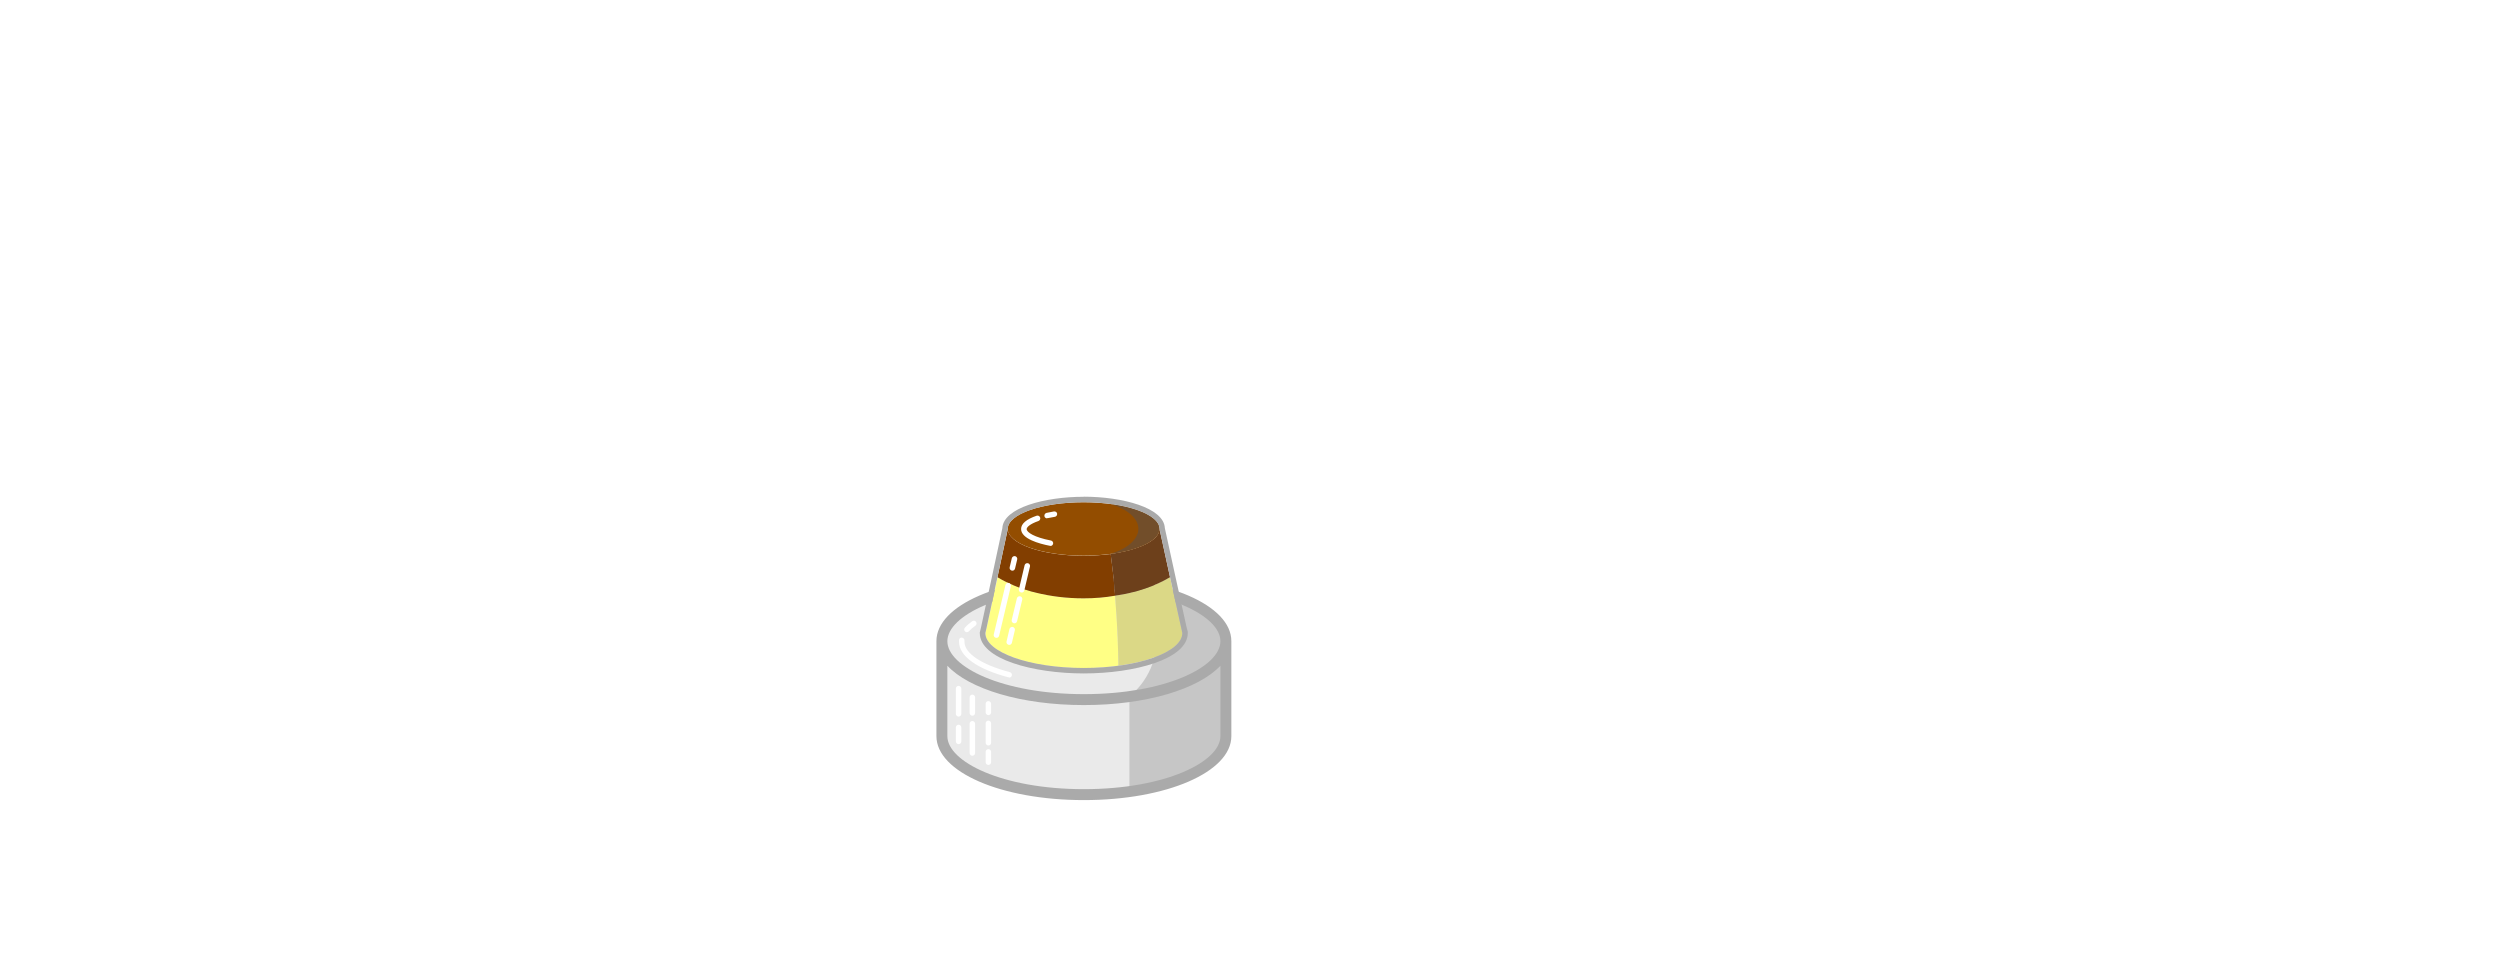 <?xml version="1.0" encoding="UTF-8"?><svg id="b" xmlns="http://www.w3.org/2000/svg" xmlns:xlink="http://www.w3.org/1999/xlink" viewBox="0 0 256 100"><defs><style>.h{filter:url(#d);}.i{filter:url(#f);}.j{fill:#823e00;}.j,.k,.l,.m,.n,.o,.p,.q,.r,.s{stroke-width:0px;}.k{fill:#6d401b;}.l{fill:#724e2a;}.m{fill:#c6c6c6;}.n{fill:#dbd886;}.o{fill:#aaa;}.p{fill:#934d00;}.q{fill:#fff;}.r{fill:#ffff85;}.s{fill:#eaeaea;}</style><filter id="d" filterUnits="userSpaceOnUse"><feOffset dx="-1" dy="1.5"/><feGaussianBlur result="e" stdDeviation="0"/><feFlood flood-color="#dd7a92" flood-opacity=".73"/><feComposite in2="e" operator="in"/><feComposite in="SourceGraphic"/></filter><filter id="f" filterUnits="userSpaceOnUse"><feOffset dx="1" dy="1.5"/><feGaussianBlur result="g" stdDeviation="0"/><feFlood flood-color="#9b9bc9" flood-opacity=".73"/><feComposite in2="g" operator="in"/><feComposite in="SourceGraphic"/></filter></defs><g id="c"><g class="h"><path class="q" d="m69,58.99c-1.31.11-2.2.02-2.66-.18-.14-3.96-.34-6.68-.69-8.13-.58-2.37-1.96-4.09-4.08-5.21-1.97-.96-4.21-1.29-6.7-.99.21,5.08-.6,9.58-2.29,13.57,1.09,1.73,1.95,3.17,2.62,4.23-.6.71-1.38,1.31-2.34,1.75-.93-1.31-1.7-2.35-2.2-3.16-1.86,2.25-3.06,3.66-3.64,4.21-1.56,1.4-3.19,2.26-4.94,2.68s-3.15.1-4.44-.97c-1.19-.89-1.98-2.24-2.42-4.08-.59-2.42-.19-5.23,1.23-8.45,1.28-2.77,2.95-5.17,5.04-7.11l-4.11-6.79c.54-.75,1.36-1.36,2.5-1.74l4.36,6.37c1.75-1.25,4.06-2.27,6.85-3.04-.27-1.52-.46-2.76-.65-3.74.73-.18,1.2-.34,1.44-.4.29-.07.74-.13,1.44-.2.25.61.47,1.32.67,2.14.13.53.21,1.08.33,1.56,3.4-.36,6.32.06,8.76,1.26,2.79,1.37,4.58,3.66,5.35,6.85.7,2.9.86,6.09.57,9.55Zm-25.68-9.1c-1.59,1.46-2.93,3.33-3.96,5.63-1.12,2.58-1.41,4.75-.97,6.59.19.78.53,1.36,1.06,1.84.53.49,1.08.66,1.71.51,2.47-.6,4.94-2.68,7.45-6.27-2.03-3.1-3.79-5.9-5.29-8.3Zm2.58-2.06l4.54,7.3c.48-1.19.83-2.92,1.06-5.13.18-1.99.24-3.65.16-5.06-2.47.81-4.4,1.73-5.76,2.88Z"/><path class="q" d="m110.86,48.83c-1.31.11-2.2.02-2.66-.18-.14-3.96-.34-6.68-.69-8.13-.58-2.37-1.96-4.09-4.08-5.21-1.97-.96-4.21-1.28-6.7-.99.21,5.08-.6,9.58-2.29,13.57,1.09,1.73,1.95,3.17,2.61,4.23-.6.71-1.37,1.31-2.34,1.75-.93-1.31-1.7-2.35-2.2-3.16-1.86,2.25-3.06,3.66-3.64,4.21-1.56,1.4-3.19,2.26-4.94,2.68s-3.15.1-4.44-.97c-1.19-.89-1.98-2.24-2.42-4.08-.59-2.42-.19-5.23,1.23-8.45,1.28-2.77,2.95-5.17,5.04-7.11l-4.11-6.79c.54-.75,1.36-1.36,2.5-1.74l4.36,6.37c1.75-1.25,4.06-2.27,6.85-3.05-.27-1.52-.46-2.76-.65-3.74.73-.18,1.2-.34,1.44-.4.29-.07.74-.13,1.44-.2.25.61.47,1.32.67,2.14.13.53.21,1.08.33,1.56,3.4-.36,6.32.06,8.76,1.26,2.79,1.37,4.58,3.66,5.35,6.85.7,2.9.86,6.09.57,9.55Zm-25.68-9.1c-1.59,1.46-2.93,3.33-3.96,5.63-1.12,2.58-1.41,4.75-.97,6.59.19.78.53,1.36,1.06,1.84.53.49,1.08.66,1.71.51,2.47-.6,4.94-2.68,7.45-6.27-2.03-3.1-3.79-5.9-5.29-8.3Zm2.58-2.06l4.54,7.3c.48-1.19.83-2.92,1.06-5.13.18-1.99.24-3.65.16-5.06-2.47.81-4.4,1.73-5.76,2.88Z"/></g><g class="i"><path class="q" d="m125.03,59.11c-2.44,2.03-3.93,3.21-4.48,3.65-.34-.09-.71-.38-1.1-.93-.45-.45-.71-.83-.72-1.14,1.09-1.63,3.83-4.13,8.22-7.43.29.13.6.42,1,.86.44.55.74.94.91,1.26-.25.42-1.5,1.69-3.83,3.72Zm27.46-11.76c-1.3-.05-2.98-.24-5.16-.49-2.47-.28-4.65-.53-6.42-.83-.22,12.51-.38,19.61-.53,21.34-.03.3-1.19.32-3.46.06-1.58-.18-2.86-.43-3.88-.69-.08-.21-.03-.61.04-1.25.06-.54.16-.98.34-1.26l3.62.36.41-18.95c-6.96-.94-11.99-1.72-15.08-2.27-.11-.31-.11-.82-.03-1.51.07-.64.18-1.13.37-1.46,2.18.25,5.1.53,8.86.96l3.42.39c1.63.23,2.47.33,2.57.34l.15-7.95c.67-.17,1.33-.25,1.98-.18.4.05.79.14,1.12.28l.11,8.28c2.18.25,6.17.85,11.93,1.81,0,.8.05,1.36.01,1.66-.05.4-.2.88-.36,1.36Zm-1.61-9.61c-.83.21-1.39.29-1.63.26-.2-.02-.36-.39-.46-1.21-.13-.66-.22-1.18-.18-1.52.89-.35,1.82-.6,2.79-.68.28.18.53,1.06.84,2.7-.12.14-.54.29-1.35.45Zm2.86,23.28c-.56.49-.94.75-1.24.76-1.75-1.4-3.26-3.08-4.44-5.07.13-.29.43-.65.88-1.1.5-.44.88-.7,1.08-.68.75.44,2.22,2.11,4.5,4.97-.03.3-.33.67-.78,1.11Zm3.15-24.55c-.72.17-1.23.26-1.53.23-.2-.02-.35-.44-.46-1.21-.22-.73-.26-1.23-.23-1.53,1.09-.38,1.97-.58,2.67-.6.1.01.26.38.48,1.11.17.72.26,1.23.32,1.54-.12.14-.53.29-1.26.46Z"/><path class="q" d="m175.23,46.54c-4,4.71-6.75,7.75-8.21,9.14-.39-.14-.75-.44-1.2-.94-.56-.36-.87-.7-.99-1.02.91-1.8,5.78-7.61,14.58-17.49.91.4,1.68,1.04,2.39,1.93-.73,1.12-2.9,3.93-6.57,8.37Zm12.55,16.57c-5.41,7-8.43,10.62-9.08,11.05-.38-.15-.85-.45-1.45-.87-.6-.47-.9-.86-.98-1.12l4.92-6.61-7.45-5.46c.25-.87.85-1.71,1.73-2.46,3.98,2.46,6.64,4.17,7.94,5.07l8.65-11.24c-3.82-2.09-7.42-3.95-10.78-5.64.18-1.18.58-2.04,1.24-2.56,2.07.79,4.6,1.88,7.55,3.27,3.81,1.79,6.12,3,6.9,3.69-.8,1.71-3.89,5.97-9.19,12.89Z"/><path class="q" d="m238.68,65.5c-9.32,3.45-18.7,6.59-28.05,9.43-.5-.86-.93-1.91-1.25-3.1,9.44-3.64,18.86-6.67,28.17-9.22.56.82.95,1.76,1.12,2.89Zm-15.49-14.95c-.4.86-.95,1.7-1.75,2.56-2.84-1.03-5.91-2.68-9.27-4.92.37-1.06.88-2.01,1.53-2.88,3.4,1.39,6.56,3.1,9.48,5.24Z"/></g><path class="s" d="m110.99,71.63c-8.04,0-14.54-2.68-14.54-5.99v9.73c0,3.31,6.51,5.99,14.54,5.99s14.54-2.68,14.54-5.99v-9.73c0,3.31-6.51,5.99-14.54,5.99Z"/><path class="m" d="m115.65,65.65v15.4c5.75-.8,9.89-3.03,9.89-5.67v-9.73h-9.89Z"/><path class="s" d="m125.53,65.65c0,3.31-6.51,5.99-14.54,5.99s-14.54-2.68-14.54-5.99,6.51-5.99,14.54-5.99,14.54,2.68,14.54,5.99Z"/><path class="m" d="m125.53,65.66c0,2.63-4.14,4.88-9.88,5.67.3-.24,2.75-2.24,2.76-5.67,0-3.43-2.43-5.43-2.74-5.67,5.74.81,9.86,3.04,9.86,5.67Z"/><path class="o" d="m110.99,59.1c-8.47,0-15.1,2.88-15.1,6.55v9.73c0,3.67,6.63,6.55,15.1,6.55s15.1-2.88,15.1-6.55v-9.73c0-3.67-6.63-6.55-15.1-6.55Zm0,1.13c8.36,0,13.98,2.81,13.98,5.43s-5.62,5.42-13.98,5.42-13.98-2.81-13.98-5.42,5.62-5.43,13.98-5.43Zm13.98,15.15c0,2.62-5.62,5.43-13.98,5.43s-13.98-2.81-13.98-5.43v-7.21c2.23,2.39,7.58,4.03,13.98,4.03s11.74-1.64,13.98-4.03v7.21Z"/><path class="q" d="m98.16,76.2c-.15,0-.28-.13-.28-.28v-1.43c0-.16.13-.28.28-.28s.28.13.28.28v1.43c0,.16-.13.28-.28.28Z"/><path class="q" d="m98.16,73.38c-.15,0-.28-.13-.28-.28v-2.59c0-.16.13-.28.28-.28s.28.13.28.28v2.59c0,.16-.13.28-.28.28Z"/><path class="q" d="m99.57,77.39c-.15,0-.28-.13-.28-.28v-3c0-.16.13-.28.28-.28s.28.13.28.28v3c0,.16-.13.28-.28.28Z"/><path class="q" d="m99.57,73.29c-.15,0-.28-.13-.28-.28v-1.6c0-.16.13-.28.28-.28s.28.13.28.28v1.6c0,.16-.13.28-.28.28Z"/><path class="q" d="m99.02,64.74c-.07,0-.13-.02-.19-.07-.12-.11-.13-.28-.02-.4.2-.23.46-.45.75-.66.13-.09.3-.06.39.07.09.13.06.3-.07.39-.26.18-.48.37-.66.57-.05.06-.13.09-.21.09Z"/><path class="q" d="m103.34,69.36s-.05,0-.07,0c-3.22-.85-5.07-2.18-5.07-3.65,0-.05,0-.11,0-.16.01-.15.14-.3.31-.25.15.01.27.15.25.31,0,.04,0,.07,0,.11,0,1.18,1.74,2.34,4.65,3.11.15.04.24.19.2.35-.03.13-.15.21-.27.21Z"/><path class="q" d="m101.21,78.33c-.15,0-.28-.13-.28-.28v-1.06c0-.16.13-.28.28-.28s.28.13.28.28v1.06c0,.16-.13.28-.28.28Z"/><path class="q" d="m101.21,76.34c-.15,0-.28-.13-.28-.28v-1.99c0-.16.13-.28.28-.28s.28.13.28.28v1.99c0,.16-.13.28-.28.28Z"/><path class="q" d="m101.21,73.23c-.15,0-.28-.13-.28-.28v-.88c0-.16.13-.28.28-.28s.28.13.28.28v.88c0,.16-.13.28-.28.28Z"/><path class="r" d="m114.52,68.18c-1.1.14-2.3.23-3.53.23-5.58,0-10.08-1.62-10.08-3.58l.11-.47,1.13-5.25c2.21,1.33,5.36,2.16,8.82,2.16,1.13,0,2.21-.09,3.22-.27.04.5.07,1.04.11,1.55.14,1.96.2,3.83.23,5.63Z"/><path class="n" d="m121.07,64.82c0,1.53-2.72,2.84-6.55,3.35-.02-1.8-.09-3.67-.23-5.63-.05-.52-.07-1.06-.11-1.55,2.18-.32,4.12-.99,5.63-1.89l1.15,5.22.11.5Z"/><path class="j" d="m114.18,61c-1.01.18-2.09.27-3.22.27-3.47,0-6.62-.83-8.82-2.16l1.06-4.95c0,1.51,3.49,2.75,7.77,2.75.99,0,1.91-.07,2.77-.18.18,1.35.34,2.79.45,4.28Z"/><path class="k" d="m119.81,59.11c-1.51.9-3.44,1.58-5.63,1.89-.11-1.49-.27-2.93-.45-4.28,2.93-.41,5-1.4,5-2.57l1.08,4.95Z"/><path class="p" d="m118.73,54.15c0,1.51-3.47,2.75-7.77,2.75s-7.77-1.24-7.77-2.75,3.49-2.72,7.77-2.72,7.77,1.24,7.77,2.72Z"/><path class="l" d="m113.74,51.62c1.69.51,2.83,1.46,2.83,2.53s-1.15,2.05-2.84,2.56c2.92-.4,4.99-1.39,4.99-2.56s-2.07-2.14-4.99-2.53Z"/><path class="q" d="m107.22,53.08c-.13,0-.25-.09-.27-.22-.03-.15.06-.3.21-.34.25-.05.5-.1.77-.15.17-.01.3.08.32.23.02.15-.08.3-.23.32-.26.04-.51.09-.74.14-.02,0-.04,0-.06,0Z"/><path class="q" d="m107.56,55.89s-.04,0-.05,0c-1.1-.21-2.95-.72-2.95-1.72,0-.54.54-1,1.59-1.36.15-.05.31.03.36.18.05.15-.03.31-.17.36-.89.31-1.21.64-1.21.83,0,.33.78.84,2.49,1.17.15.03.25.18.22.33-.03.13-.14.23-.28.23Z"/><path class="q" d="m102.03,65.31s-.04,0-.06,0c-.15-.04-.25-.19-.21-.34l1.2-5.07c.04-.15.18-.24.34-.21.15.04.25.19.21.34l-1.2,5.07c-.03.13-.15.22-.27.22Z"/><path class="q" d="m103.66,58.43s-.04,0-.06,0c-.15-.04-.25-.19-.21-.34l.22-.93c.04-.15.19-.24.34-.21.15.04.25.19.21.34l-.22.93c-.03.13-.15.22-.27.22Z"/><path class="q" d="m103.34,66.03s-.04,0-.06,0c-.15-.04-.25-.19-.21-.34l.3-1.28c.04-.15.19-.24.34-.21.15.04.25.19.21.34l-.3,1.28c-.03.13-.15.22-.27.22Z"/><path class="q" d="m103.87,63.82s-.04,0-.06,0c-.15-.04-.25-.19-.21-.34l.53-2.21c.04-.15.18-.24.34-.21.15.04.25.19.21.34l-.53,2.21c-.03.13-.15.22-.27.22Z"/><path class="q" d="m104.61,60.67s-.04,0-.06,0c-.15-.04-.25-.19-.21-.34l.58-2.45c.04-.15.18-.24.34-.21.15.04.25.19.21.34l-.58,2.45c-.03.13-.15.22-.27.22Z"/><path class="o" d="m110.96,51.43c4.3,0,7.77,1.24,7.77,2.72l1.08,4.95,1.15,5.22.11.5c0,1.96-4.5,3.58-10.09,3.58s-10.08-1.62-10.08-3.58l.11-.47,1.13-5.25,1.06-4.95c0-1.49,3.49-2.72,7.77-2.72m0-.56c-4,0-8.24,1.13-8.33,3.22l-1.05,4.9-1.13,5.24-.11.46-.02.06v.07c0,2.69,5.49,4.14,10.65,4.14s10.65-1.45,10.65-4.14v-.12s-.13-.5-.13-.5l-1.15-5.22-1.07-4.9c-.09-2.09-4.33-3.22-8.33-3.22h0Z"/><path class="q" d="m47.98,28.61c-.14,0-.28-.03-.42-.1l-8.09-3.88c-.49-.23-.69-.81-.46-1.3s.81-.69,1.3-.46l8.09,3.88c.49.23.69.81.46,1.3-.17.35-.52.55-.88.55Z"/><path class="q" d="m33.17,21.5c-.14,0-.28-.03-.42-.1l-10.82-5.19c-.49-.23-.69-.81-.46-1.3.23-.49.81-.69,1.3-.46l10.82,5.19c.49.23.69.81.46,1.3-.17.35-.52.55-.88.55Z"/><path class="q" d="m76.27,19.09c-.38.02-.76-.18-.94-.55l-4.85-10.13c-.23-.49-.03-1.07.46-1.3.48-.23,1.07-.03,1.3.46l4.85,10.13c.23.49.03,1.07-.46,1.3-.12.05-.24.09-.36.09Z"/><path class="q" d="m69.1,4.13c-.38.02-.76-.18-.94-.55l-1.05-2.19c-.23-.49-.03-1.07.46-1.3.49-.23,1.07-.03,1.3.46l1.05,2.19c.23.49.03,1.07-.46,1.3-.12.05-.24.09-.36.09Z"/><path class="q" d="m191.72,19.62c-.25.01-.51-.07-.71-.25-.4-.36-.42-.98-.06-1.38l3.11-3.4c.36-.4.98-.42,1.38-.06.4.36.42.98.06,1.38l-3.11,3.4c-.18.2-.42.3-.66.31Z"/><path class="q" d="m183.59,28.48c-.25.01-.51-.07-.71-.25-.4-.36-.42-.98-.06-1.38l4.06-4.43c.37-.4.98-.42,1.38-.06.4.36.42.98.06,1.38l-4.06,4.43c-.18.2-.42.3-.66.31Z"/><path class="q" d="m76.71,95.62c-.14,0-.28-.03-.41-.09-.49-.23-.7-.81-.47-1.29l1.78-3.82c.23-.49.8-.7,1.29-.47.49.23.7.81.47,1.29l-1.78,3.82c-.16.35-.52.56-.88.56Z"/><path class="q" d="m80.48,87.53c-.14,0-.28-.03-.41-.09-.49-.23-.7-.81-.47-1.29l2.41-5.19c.23-.49.81-.7,1.29-.47.49.23.7.81.47,1.29l-2.41,5.19c-.16.35-.52.56-.88.56Z"/><path class="q" d="m137.89,21.94c-.09-.02-.18-.05-.27-.1-.47-.26-.65-.85-.39-1.32l1.6-2.94c.26-.47.85-.65,1.32-.39.47.26.65.85.39,1.32l-1.6,2.94c-.21.39-.64.57-1.05.49Z"/><path class="q" d="m141.57,15.17c-.09-.02-.18-.05-.27-.1-.47-.26-.65-.85-.39-1.32l6.21-11.39c.26-.47.85-.65,1.32-.39.47.26.65.85.39,1.32l-6.21,11.39c-.21.39-.64.57-1.05.49Z"/><path class="q" d="m173.99,96.06c-.21,0-.42-.07-.6-.21l-2.13-1.67c-.42-.33-.5-.94-.17-1.37.33-.43.94-.5,1.37-.17l2.13,1.67c.42.33.5.94.17,1.37-.19.25-.48.37-.77.37Z"/><path class="q" d="m168.3,91.61c-.21,0-.42-.07-.6-.21l-8.35-6.53c-.42-.33-.5-.94-.17-1.37.33-.43.94-.51,1.37-.17l8.35,6.53c.42.33.5.94.17,1.37-.19.25-.48.37-.77.37Z"/><path class="q" d="m12.3,61.41c-.51,0-.94-.4-.97-.92-.03-.54.38-1,.92-1.03l11.55-.65c.52-.06,1,.38,1.03.92s-.38,1-.92,1.03l-11.55.65s-.04,0-.06,0Z"/><path class="q" d="m.97,62.05c-.51,0-.94-.4-.97-.92-.03-.54.38-1,.92-1.03l4.97-.28c.53-.06,1,.38,1.03.92.03.54-.38,1-.92,1.03l-4.97.28s-.04,0-.06,0Z"/><path class="q" d="m231.4,95.91c-.13.01-.26,0-.38-.04l-5.37-1.76c-.51-.17-.79-.72-.62-1.23.17-.51.72-.79,1.23-.62l5.37,1.76c.51.17.79.72.62,1.23-.13.38-.47.64-.85.67Z"/><path class="q" d="m220.66,92.39c-.13.01-.26,0-.38-.04l-11.63-3.81c-.51-.17-.79-.72-.62-1.23s.72-.79,1.23-.62l11.63,3.81c.51.17.79.72.62,1.23-.13.38-.47.64-.85.67Z"/><path class="q" d="m203.09,86.64c-.13.01-.26,0-.38-.04l-4.25-1.39c-.51-.17-.79-.72-.62-1.23.17-.51.72-.79,1.23-.62l4.25,1.39c.51.17.79.72.62,1.23-.13.38-.47.64-.85.67Z"/><path class="q" d="m137.9,100c-.35-.02-.67-.23-.82-.57l-4.76-10.39c-.22-.49,0-1.07.48-1.29.49-.22,1.07,0,1.29.48l4.76,10.39c.22.49,0,1.07-.48,1.29-.15.07-.31.1-.47.09Z"/><path class="q" d="m131.46,85.93c-.35-.02-.67-.23-.82-.57l-1.32-2.89c-.22-.49,0-1.07.48-1.29.49-.22,1.07,0,1.29.48l1.32,2.89c.22.49,0,1.07-.48,1.29-.15.07-.31.1-.47.09Z"/><path class="q" d="m251.71,27.51c-.44.04-.86-.23-1.01-.67-.17-.51.11-1.06.62-1.23l3.4-1.12c.5-.18,1.06.11,1.23.62.17.51-.11,1.06-.62,1.23l-3.4,1.12c-.07.03-.15.04-.22.05Z"/><path class="q" d="m237.63,32.17c-.44.04-.86-.23-1.01-.67-.17-.51.11-1.06.62-1.23l9.89-3.27c.5-.18,1.06.11,1.23.62.17.51-.11,1.06-.62,1.23l-9.89,3.27c-.07.03-.15.04-.22.05Z"/><path class="q" d="m222.91,37.04c-.44.04-.86-.23-1.01-.67-.17-.51.11-1.06.62-1.23l8.33-2.76c.51-.18,1.06.11,1.23.62.17.51-.11,1.06-.62,1.23l-8.33,2.76c-.07.03-.15.04-.22.05Z"/><path class="q" d="m30.56,90.06c-.37,0-.73-.22-.89-.58-.22-.49,0-1.07.49-1.29l13.57-6.07c.5-.22,1.07,0,1.29.49.22.49,0,1.07-.49,1.29l-13.57,6.07c-.13.06-.26.09-.4.09Z"/><path class="q" d="m48.36,82.1c-.37,0-.73-.22-.89-.58-.22-.49,0-1.07.49-1.29l4.23-1.89c.49-.23,1.07,0,1.29.49.22.49,0,1.07-.49,1.29l-4.23,1.89c-.13.06-.26.09-.4.09Z"/></g></svg>